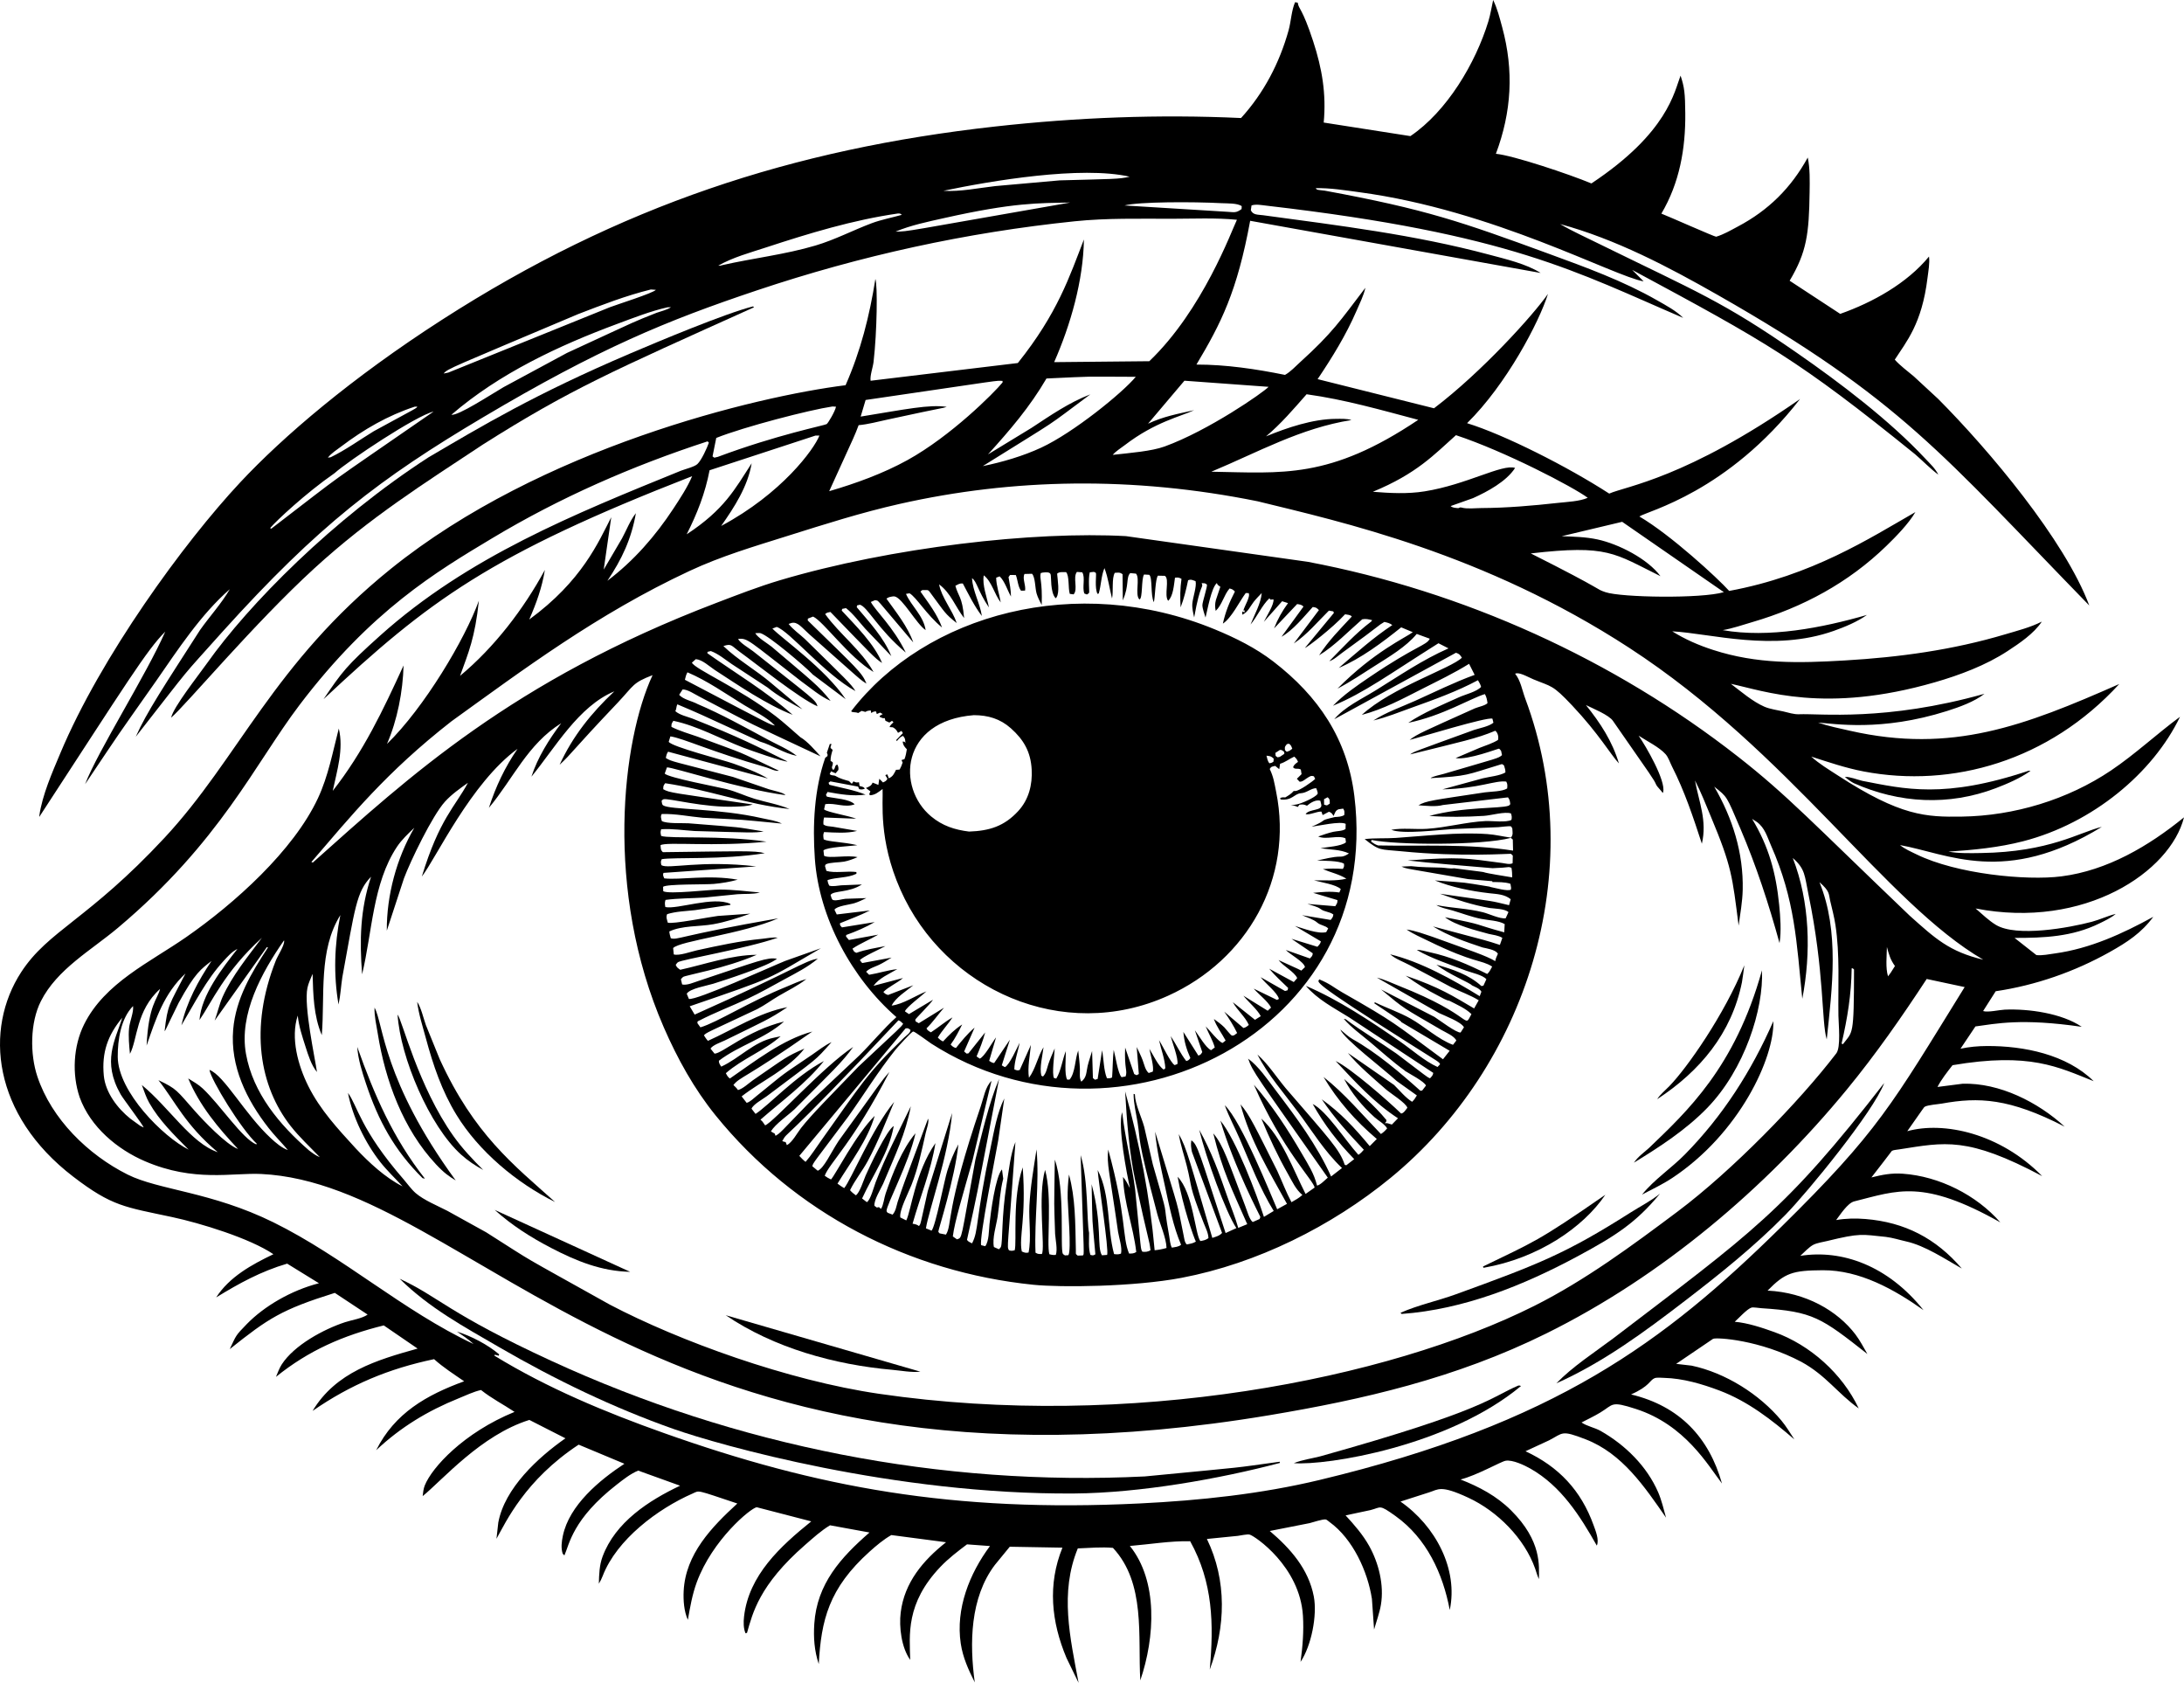 <?xml version='1.0' encoding='utf-8'?>
<svg xmlns="http://www.w3.org/2000/svg" enable-background="new 0 0 5000 3851.563" version="1.1" viewBox="0 0 5e3 3851.6"> <path d="m4263.6 1787.2c-11.342-2.64-28.734-9.74-39.948-9.029 6.475 5.581 12.611 10.133 20.143 14.212 104.61 46.605 217.77 52.449 325.21 11.627 26.364-10.023 56.79-23.152 79.684-39.785l-4.232-0.199c-193.69 64.71-284.38 41.824-380.86 23.174z"/> <path d="m720.21 1300.3c127.31-116.38 249.81-193.19 385.3-282.87 200.05-126.58 294.77-167.2 620.8-314.15l-2.361-1.989c-63.733 15.99-220.84 81.994-280.77 107.57-220.21 93.979-339.8 166.17-462.02 237.78-219.27 141.77-411.78 336.65-507.09 471.26-20.427 28.853-77.19 100.37-82.282 124.7 35.565-30.873 190.35-216.07 328.41-342.3z"/> <path d="m5e3 1870.7c-80.785 65.789-175.58 121.71-280.78 135.1-80.516 10.263-239.99-5.527-331.35-50.219-12.907-6.321-26.871-12.181-38-21.371 108.25 19.119 240.35 94.268 462.02-41.718-51.33 12.233-119.06 57.614-276.72 59.891-24.459 0.351-50.315 1.121-74.436-3.195 57.594-3.846 115.27-9.346 171.26-23.829 158.83-41.084 296.98-156.01 358.9-284.81-53.659 39.586-102.41 85.434-157.85 122.8-99.362 66.944-221.91 103.93-341.63 105.67-81.732 1.185-140.07-0.722-283.99-94.294-21.074-13.709-42.064-26.127-60.853-43.094 39.694 12.858 79.261 26.288 120.31 34.098 202.7 38.573 423.84-24.319 584.92-200.17-217.41 95.837-383.31 159.79-616.19 107.03-24.587-5.564-49.681-10.582-73.506-18.782 36.456 2.352 144.65 21.321 295.34-26.482 27.676-8.78 62.672-21.181 85.778-39.425-226.35 63.715-377.36 44.753-424.45 46.855-11.765 0.52-24.799-3.829-36.182-6.452-13.965-3.22-30.173-5.179-43.248-10.84-26.669-11.504-53.663-34.843-76.76-52.36 75.822 15.984 215.27 69.183 467.1-3.542 56.79-16.4 116.67-38.816 166.27-71.298 27.379-17.923 60.303-40.018 78.542-67.545-26.533 13.438-55.351 20.614-83.705 29.068-120.27 35.867-242.48 52.542-367.49 59.84-105.82 6.188-200.54 8.511-301.28-24.071-33.194-10.734-64.031-24.066-93.615-42.594 87.643 4.656 232.02 47.884 369.93-1.079 25.688-9.114 53.49-20.673 75.834-36.447-102.45 29.453-224.2 53.346-330.21 34.788 23.007-3.982 45.19-11.807 67.776-18.401 115.55-33.739 219.95-89.996 306.78-174.22 21.764-21.108 51.31-51.286 66.523-77.56-105.39 60.314-236.4 145.31-426.27 180.43-26.594-29.457-133.61-128.2-205.64-170.39 18.149-12.433 201.79-55.275 367.85-268.83-261.26 181.91-397.8 199.26-436.87 216.45-95.304-61.661-239.59-134.67-325.43-161.16 90.101-88.443 165.18-231.63 185.21-295.87-33.725 48.299-150.92 178.27-260.89 261.77l-266.47-66.712c33.698-50.219 64.996-100.83 89.087-156.45 7.232-16.7 16.39-35.017 20.262-52.669-57.126 75.021-75.644 103.51-149.23 170.14-10.69 9.681-22.183 22.306-34.815 29.279-66.155-13.413-135.12-23.715-202.77-23.631 56.482-94.495 93.236-167.15 123.03-329.08l665.09 119.4c-33.664-21.109-79.87-31.686-118.01-41.904-170.19-45.59-343.35-66.572-517.44-90.228-11.384-1.548-23.266-0.122-28.116-11.445l1.591-10.967c10.351-3.579 24.828-0.423 35.703 0.706 558.51 64.653 709.43 152.63 952.55 256.65-16.55-16.573-39.63-28.712-59.934-40.314-78.394-44.782-163.22-75.419-247.68-106.37-200.44-73.433-281.56-101.83-512.84-144.47-3.639-0.647-16.106-1.337-18.315-2.843-1.037-0.711-1.667-1.887-2.501-2.826 32.318-0.91 67.387 4.845 99.438 9.135 307.81 41.201 582.18 192.24 651.26 204.12l-26.216-26.258c307.74 165.7 380.05 205.5 647.48 421.78 18.112 15.545 34.235 32.541 53.405 46.94-6.771-14.094-19.635-25.873-30.215-37.179-81.517-87.23-194.82-173.14-292.54-240.93-171.55-119.02-230.41-140.56-455.41-250.94-29.448-14.72-59.266-27.802-87.665-44.57 127.07 34.475 246.66 97.303 360.67 162.23 419.64 238.97 513.9 364.83 850.73 710.79-55.987-149.81-229.94-356.38-345.95-472.82l-55.902-51.712c-14.557-12.334-30.723-23.914-43.418-38.143 26.165-40.805 62.117-81.556 74.945-187.2 1.862-15.177 5.417-33.688 3.428-48.789-50.527 61.469-128.77 104.89-203.29 131.22l-115.78-75.868c39.165-65.692 44.345-107.02 45.703-202.59 0.381-25.619 1.101-54.26-4.231-79.341-38.213 69.618-90.01 120.86-160.06 157.9-15.962 8.437-32.246 18.1-49.571 23.293-2.607 0.778-110.24-47.054-125.48-52.864 41.606-70.342 55.495-148.8 54.721-229.54-0.428-44.97-1.714-58.926-10.791-86.3-14.297 36.196-28.394 130.13-204.13 246.78-50.718-21.175-178.96-64.068-218.66-67.867 36.008-96.122 41.412-190.4 14.452-289.53-6.24-22.945-10.987-42.215-20.71-62.442-3.652 16.167-6.119 32.977-10.956 48.807-29.25 95.705-94.635 205.87-178.51 262.7l-198.48-31.031c6.136-65.734-3.707-123.5-24.138-186.05-25.319-77.481-32.952-72.373-35.31-88.284l-6.055-1.135c-8.425 19.163-9.209 44.092-14.934 64.578-20.884 74.738-56.553 143.07-108.82 200.54-187.87-8.792-376.26-1.367-563 19.412-462.9 51.515-859.79 180.99-1266 442.13-208.04 133.76-364.41 267.68-462.37 372.45-129.35 138.34-319.06 399.22-411.51 619.29-18.777 44.697-41.352 95.474-48.322 143.6l-0.093 2.628c199.15-305.14 245.59-381.22 288.4-424-43.777 99.818-154.03 272.6-183.52 349.23 94.992-141.35 58.099-87.586 162.15-235.61 50.062-72.127 102.84-152.99 169.19-210.76-19.504 33.523-45.949 61.947-68.216 93.545-79.947 124.74-122.35 188.04-147.12 244.24 139.12-177.63 94.406-123.95 198.91-240.8 219.54-243.27 360.32-350.47 596.47-490.56 265.4-157.43 419.41-220.89 626.7-290.35 237.21-79.481 478.8-132.42 727.66-158.16 73.082-7.553 148.56-5.704 221.93-5.742 48.856-0.025 100.88-2.543 149.34 2.315-11.935 24.222-77.719 206.15-200.6 323.71l-217.82 2.124c37.663-85.468 66.735-186.91 68.106-280.72-32.866 84.755-60.137 168.82-151.29 282.76l-337.07 40.555c-1.752-11.576 5.37-30.836 6.792-43.229 8.105-70.533 9.353-175.17 4.177-189.72-13.487 84.914-33.558 164.24-68.241 243.15-203.87 25.545-697.46 143.09-1041.3 420.44-268.85 216.87-348.36 433.43-518.12 615.68-174.36 187.2-265.91 211.85-327.98 307.33-85.038 130.83-65.81 326.34 119.35 468.16 89.067 68.206 118.25 69.25 226.26 92.352 64.124 13.718 177.9 48.419 231.86 84.994-49.359 23.737-100.38 51.484-131.04 98.894 53.049-32.503 102.46-59.62 162.5-77.315l72.791 44.875c-64.732 16.711-125.57 53.005-164.79 93.05-27.511 28.076-24.454 26.427-39.36 57.674 88.381-70.348 117.7-90.169 240.51-128.65l75.093 49.669c-12.623 9.025-36.503 12.418-51.581 17.377-49.258 16.201-116.67 52.634-145.15 96.862-5.425 8.42-9.204 19.061-13.119 28.319 75.275-60.814 153.74-94.708 246.78-117.79l77.509 53.05c-94.534 26.351-187.08 54.01-240.48 142.66 87.246-60.386 174.35-96.651 278.17-118.46 21.645 19.455 44.984 34.166 68.842 50.638-86.201 31.513-158.89 72.724-201.4 157.74 55.906-52.614 117.86-90.067 188.65-118.67 16.386-6.618 34.176-15.3 51.348-19.104 24.532 19.552 50.946 32.816 76.764 50.079-116.56 47.667-189.07 127.24-205.49 168.26-3.094 7.722-3.936 16.34-4.854 24.544 45.356-36.829 133.54-139.91 244.27-174.4l82.558 42.053c-62.838 44.007-139.22 114.21-153.7 192.93l-4.16 37.052c21.614-38.498 65.268-134.48 188.15-215.45l104.72 43.741c-56.816 37.399-126.21 94.607-140.88 164.93-2.822 13.518-4.63 27.557-0.398 40.898l3.927 3.969c11.368-25.364 18.651-83.326 119.83-162.1 15.163-11.805 31.247-24.629 49.068-32.055l95.96 34.568c-71.906 34.018-148.38 83.666-177.51 162.33-7.393 19.958-7.922 40.944-8.485 61.956 3.716-5.94 6.424-11.589 8.959-18.126 32.182-83.073 125.83-153.28 205.52-188.17 16.776-7.356 5.753-9.466 102.56 22.78-58.53 53.65-118.66 115.66-122.87 200.32-1.045 21.084 0.745 46.436 9.564 65.954 5.205-29.08 10.114-58.008 20.351-85.845 35.773-97.309 123.38-169.86 137.29-171.93l124.9 32.389c-70.171 56.583-143.18 123.02-153.89 218.09-1.379 12.253-1.536 26.643 3.411 38.092l3.398-1.037c12.779-44.185 27.056-109.09 133.36-201.59 18.091-15.743 36.059-32.198 56.672-44.608l90.391 16.505c-65.614 57.094-120.39 117.4-126.39 208.97-2.078 31.746 0.11 61.761 10.228 92.132 5.537-99.953 22.667-173.19 116.56-257.5 15.298-13.734 31.679-27.574 49.575-37.741l125.26 16.446c-52.512 41.549-95.257 91.891-103.8 160.7-4.117 33.155 1.642 80.556 21.768 108.51-1.328-56.605-10.874-129.05 69.168-212.92 18.48-19.366 39.571-35.385 60.857-51.467l52.584 3.876c-46.719 62.599-78.914 143.57-66.917 223.1 4.888 32.38 17.617 59.976 32.094 88.933-12.196-88.971-10.969-193.63 45.999-268.79l34.129-41.672 120.58 2.141c-34.269 84.347-25.564 169.68 9.352 252.52l27.591 56.794c-19.31-103.53-43.613-206.04-1.765-307.63 26.326-0.935 54.298-3.638 80.467-1.193 75.22 80.696 56.812 202.28 62.592 303.3 33.75-98.918 40.865-227.48-23.909-307.69 45-3.711 93.137-11.818 138.08-10.823 52.296 94.188 54.26 189.33 44.878 293.65 36.258-97.74 39.748-203.29-6.559-298.86l70.734-7.074c6.661-0.808 21.544-4.417 27.346-2.835 11.649 3.181 114.79 72.676 121.8 185.61 2.188 35.292-0.673 70.74-5.497 105.67 24.68-36.594 38.615-106.7 30.35-149.81-12.04-62.781-53.494-109.64-100.79-149.8l91.207-18.003c7.664-1.79 30.257-9.698 37.265-8.348 1.832 0.351 7.071 4.883 8.696 6.063 52.897 38.359 86.958 112.55 96.687 175.68l4.93 70.071c5.307-18.562 12.475-37.661 15.658-56.633 7.537-44.934-4.964-95.208-26.791-134.42-14.401-25.869-34.112-48.442-54.095-70.122l56.968-12.118c25.138-6.293 18.816-14.022 57.666 13.852 70.743 50.752 108.12 131.13 123.85 214.81 19.81-93.188-32.436-192.39-112.83-248.17l65.389-21.003c21.606-6.582 25.431-17.842 90.323 12.355 66.287 30.84 128.19 92.83 152.7 162.32 2.814 7.993 4.795 16.133 8.59 23.745-0.067-29.275 7.457-86.451-63.929-157.41-32.792-32.592-72.913-53.95-115.59-70.545 37.869-9.592 92.179-40.879 103.1-42.861 15.919-2.894 43.655 10.425 57.082 18.062 70.15 39.916 113.23 107.74 151.81 176.11 5.967-12.829-2.844-34.136-7.35-46.639-28.768-79.849-79.871-133.86-155.86-169.32l53.993-24.976c32.817-16.961 27.102-24.192 83.764-2.28 83.933 32.482 134.91 108.62 183.92 179.23-5.324-19.175-10.009-39.612-17.901-57.873-25.907-59.938-75.562-108.59-131.67-140.51-13.546-7.709-31.747-10.916-43.833-19.429 14.253-7.311 28.92-14.352 42.661-22.577 31.117-18.634 22.954-27.36 81.694-8.382 112.74 36.421 164.92 128.71 197.17 170.68-29.669-105.32-97.003-177.28-208.17-203.87 43.036-19.084 42.629-32.671 53.815-37.196 5.264-2.133 16.31-0.88 22.01-0.736 42.952 1.083 87.001 14.03 126.97 29.152 64.678 24.468 119.41 66.957 171.12 111.73-9.437-14.39-18.662-29.906-29.665-43.128-50.4-60.53-128.18-109.32-205.56-125.74l-35.416-4.083 84.559-57.335c8.797-3.616 106.87 2.307 202.24 52.842 56.471 30.915 83.303 72.571 131.14 106.46-37.409-79.27-111.04-145.2-193.14-174.68-28.142-10.087-61.065-21.105-90.708-23.631 8.616-7.595 28.095-29.224 38.226-32.397 4.134-1.29 17.486 1.007 22.522 1.328 119.08 7.649 137.34 21.919 242.99 104.89-8.591-14.822-16.927-31.006-27.252-44.626-41.394-54.504-113.83-96.233-201.31-100.5 39.769-40.481 56.97-46.246 126.36-46.623 84.508-0.448 163.47 43.75 230.63 91.315-81.575-102.16-186.81-139.28-282.09-124.22 8.675-7.722 20.185-20.576 30.341-25.59 8.463-4.168 21.286-5.991 30.595-8.263 77.128-18.882 79.559-15.135 134.66-9.584 15.912 1.883 31.273 6.943 46.887 10.43 43.291 9.664 89.079 40.322 127.33 62.049-59.118-69.026-130.38-106.04-220.86-113.41-22.047-1.798-45.026-1.397-66.862 2.433 9.396-12.27 26.28-38.96 41.345-42.738 99.186-24.846 157.33-51.86 334.56 48.091-54.59-62.625-139.99-105.57-223.35-111.43-26.153-1.836-46.888 2.323-71.814 8.513 51.436-65.957 45.286-59.753 47.523-61.101 3.174-1.904 12.188-2.365 16.377-3.161 104.66-16.28 155.39-29.924 327.07 61.249-96.49-98.15-225.45-125.94-308.88-102.83 40.04-56.92 38.072-54.686 39.863-55.834 6.602-4.227 30.723-5.818 39.398-7.383 84.456-15.209 154.25-12.436 281.07 52.804-60.726-55.871-149.25-100.72-233.64-98.203l-57.51 7.383c8.675-17.102 22.64-34.648 34.447-49.817 177.08-30.026 241.9 4.317 323.14 36.603-62.038-61.27-159.96-80.953-244.6-80.467-20.651 0.119-40.117 1.841-60.303 6.173l34.193-51.01c46.182-6.11 104.73-19.357 243.41 0.889-45.365-30.993-122.04-41.74-176.42-39.315-12.695 0.567-38.213 6.749-49.427 3.258l28.861-45.408c91.11-13.438 180.65-44.676 260.93-89.686 40.423-22.666 72.738-43.816 99.828-80.628-70.544 38.74-144.56 72.656-225.09 83.805-13.456 1.862-29.115 5.2-42.486 3.8l-50.02-39.336c67.413 0.097 131.82-2.534 193.9-32.96 12.06-5.91 27.675-13.146 37.704-21.976-18.62 4.519-35.927 13.011-54.462 17.965-52.178 13.912-172.7 35.706-219.84 7.168-16.631-10.057-31.78-24.925-46.506-37.589 250.01 48.542 446.06-84.43 477.13-208.6zm-4219-848.71c51.581-39.015 106.74-70.93 168.35-91.184l5.882-0.207c-1.386 3.854 2.498 0.773-99.523 56.367-32.411 19.802-64.331 42.95-98.52 59.485l-6.462 1.104c6.064-9.017 21.311-18.79 30.27-25.564zm-160.02 188.09-2.501-1.545c13.673-16.192 81.555-79.935 147.37-125.5 31.692-28.416 186.9-131.83 226.78-141.05-269.41 186.28-186.35 125.96-371.65 268.1zm394.65-355.2c9.567-11.348 16.995-12.933 307.87-135.93 54.607-21.033 109.54-42.332 166.44-56.362l11.612 0.74c-5.412 7.256-90.39 34.056-104.99 39.709l-370.17 149.72-10.761 2.124zm487.74-139.02c-63.09 25.394-21.104 6.959-205.35 91.92l-145.07 78.254c-31.247 18.249-103.5 65.704-119.59 63.28 110.12-94.751 245.32-158.2 380.66-208.36 37.168-13.776 75.474-28.864 114.17-37.632l7.935-0.127c-9.128 6.152-22.412 8.936-32.754 12.664zm363.61-153.91c-69.591 20.669-143.08 28.873-213.91 45.002-3.03 1.24-5.527 1.054-8.76 1.147 32.547-18.892 73.506-29.99 109.29-41.718 98.66-32.351 199.25-62.98 302.29-77.767 4.922 0.105 5.002-0.072 8.713 3.101-22.365 6.401-47.117 10.992-68.766 19.107-43.583 16.332-83.802 37.749-128.86 51.128zm183.17-31.754c34.828-14.69 74.238-22.746 111.06-31.006 159.71-35.828 215.83-34.181 289.05-35.634-385.01 67.168-367.67 66.012-400.11 66.64zm375.91-117.37-147.52 13.095c-38.78 4.375-79.896 13.193-118.79 10.781 110.76-23.165 315.6-57.614 426.42-32.287-24.163 5.893-39.578 5.022-160.1 8.411zm384.25 71.954-235.87-14.522c32.516-8.594 156.17-8.729 222.7-5.204 12.112 0.643 35.995-0.423 45.619 6.825l-0.318 6.613c-12.831 9.406-16.652 7.172-32.128 6.287zm903.47 709.52 232.76 160.99c-51.31 15.234-234.82 12.335-270.97 0.064-25.218-8.555 4.788-0.251-171.02-88.692 177.02-20.479 190.69-0.259 296.88 52.038-29.087-39.429-95.63-73.666-144.32-84.101-27.066-5.796-54.26-6.33-81.808-7.345l138.49-32.952zm-380.51-198.3c113.47 37.576 268.73 118.81 301.67 143.32-18.602 8.352-47.734 9.398-68.199 11.669-58.17 6.448-116.94 11.504-175.49 11.826-13.326 0.072-32.064 2.433-44.802-1.028-3.817-1.037-4.176-0.173-7.879 1.244-6.103-0.685-12.717-0.44-17.469-4.756l51.259-18.177c32.737-14.694 76.316-38.08 96.298-69.11-30.025-9.579-110.06 38.053-207.2 53.616-39.182 6.275-79.151 4.092-118.49 0.956 100.57-41.488 140.4-85.085 190.29-129.56zm-341.98-93.647c88.321 12.27 169.85 35.863 255.62 58.55-203.68 136.77-311.86 121.32-473.7 118.72 107.23-44.697 204.18-99.786 320.76-118.21-11.062-3.605-24.074-2.776-35.657-2.729-52.394 0.203-111.76 20.136-159.9 40.056 34.544-28.894 63.21-62.722 92.883-96.389zm-279.68-31.001 192.66 14.005c-11.384 12.46-137.51 100.2-238.31 136.65-29.773 10.759-77.648 14.512-118.46 19.057 7.046-8.441 18.777-15.541 27.621-22.315 69.706-53.402 128.24-65.441 158.69-79.951-37.502 8.496-70.421 14.305-105.48 30.929l83.277-98.377zm-315.85-5.065c117.86-5.349 71.366-4.324 204.45-3.867-30.449 36.732-142.82 127.94-216.59 162.16-41.442 19.222-88.926 33.146-133.64 42.222 188.84-117.87 134.32-81.111 246.18-164.2-48.737 18.706-91.11 48.128-134.48 76.612l-99.862 60.851c50.438-55.74 95.862-108.51 133.94-173.78zm-430.02 106.84c21.946-2.018 44.07-8.014 65.605-12.71 142.6-30.979 122.72-24.918 136.08-29.237-40.419-5.937-93.965 5.564-197.03 22.285l11.333-38.016c325.11-47.61 296.53-44.399 313.45-43.652l0.136 3.461c-20.086 24.533-118.55 123-217.74 177.76-55.576 30.684-118.41 53.451-179.23 71.201 67.796-148.78 55.352-120.4 67.387-151.09zm-325.97 29.186c63.96-25.525 213.45-64.211 265.88-71.971l8.315 0.461c-2.282 11.068-17.864 37.251-21.392 39.823-4.074 2.969-113.66 24.282-249.34 75.068l-7.939 1.815-4.012-2.966 8.489-42.231zm227.15-5.382 9.056-0.038c-12.386 31.61-86.45 132.92-224.94 206.88 30.359-43.326 60.916-90.296 69.828-143.47-38.633 59.68-62.397 105.85-148.81 162.63 24.053-47.371 42.424-94.294 52.457-146.63l242.41-79.371zm2210 1812.1c-267.04 262.98-516.86 449.04-1055.8 578.22-134.44 32.228-274 47.007-411.85 53.781-427.99 21.023-738.51-36.626-1089.4-161.17-133.66-47.439-266.85-102.82-388.07-177.14l0.965-2.162 9.174 2.382 0.732-3.207c-26.08-22.268-64.175-42.04-96.594-52.047 13.305 8.919 26.279 17.559 38.082 28.437-162-76.075-297.62-199.31-458-278.4-142.2-70.122-262.7-73.776-333.97-109.43-90.673-45.353-174.17-127.2-206.6-224.31-17.266-51.687-16.777-123.49 8.011-172.51 37.15-73.477 114.97-116.26 176.33-167.87 234.37-197.12 313.52-375.24 415.71-509.96 164.63-217 314-305.49 441.14-381.76 155.64-93.376 320.67-165.55 493.12-221.76l3.021 2.974c-4.325 12.46-16.978 40.331-26.402 49.076-6.775 6.283-28.074 11.5-37.599 15.152-244.23 99.273-488.04 197.51-688.61 377.36-77.258 69.266-86.941 82.551-129.59 145.56 241.25-225.96 381.24-330.17 843.92-510.46-11.384 26.36-27.189 50.265-42.91 74.188-41.476 63.102-90.814 119.64-151.21 165.28 33.279-49.373 55.043-96.012 65.283-154.68-13.034 16.239-21.806 39.324-31.827 57.738l-41.848 71.336 17.253-119.86c-29.248 56.816-66.774 145.7-187.74 234.1 16.491-37.813 29.131-72.834 35.813-113.5-48.72 89.733-115.53 177-194.18 242.46 19.309-53.629 34.14-86.843 43.084-172.09-31.35 87.6-125.26 245.25-210.42 327.93 23.715-54.365 36.474-120.38 37.972-179.64-46.871 102.43-91.982 197.58-162.15 287.06 9.826-46.386 25.365-94.95 13.893-142.69-13.994 53.993-23.88 108.38-47.671 159.39-55.95 119.99-190.98 241.15-301.92 318.17-83.053 57.657-186.27 104.55-233.51 199.59-24.838 49.978-28.099 114.16-10.163 166.84 24.598 68.152 86.464 119.29 149.58 146.39 112.74 48.417 200.11 25.958 266.03 29.131 483.1 23.178 897.54 787.91 2308.2 552.1 212.79-35.571 426.15-84.255 633.91-187.1 263.78-130.55 501.79-331.75 688.15-558.43 66.312-80.691 125.47-165.6 182.69-252.89l86.92 18.532c-167.41 270.47-196.7 329.21-420.89 549.88zm-3301.9-510.1c4.634-20.809 5.455-40.978 8.628-61.854 28.992-158.14 32.105-195.87 65.859-230.5-25.056 75.677-26.444 144.87-20.524 223.36 23.169-95.5 24.125-207.84 79.731-291.67 10.939-16.493 25.657-30.074 39.838-43.737-40.684 69.948-63.553 154.9-62.981 235.52l39.262-119.7c14.427-38.694 64.737-143.34 93.856-175.55 15.163-16.772 34.277-30.075 52.584-43.178-29.388 54.907-65.1 82.243-105.57 214.6 33.006-42.456 111.85-213.8 219.16-292.36-29.187 42.484-49.749 86.247-65.668 135.17 55.859-67.054 88.778-145.82 165.66-193.82-28.018 37.086-53.828 78.093-68.216 122.42 54.64-66.703 107.73-161.09 189.79-195.33-52.114 49.03-95.304 102.6-125.24 168.06 30.992-28.961 22.358-25.597 133.48-142.6 37.013-39.332 33.05-44.752 79.354-62.54-69.483 149-111.05 492.13 25.59 805.92 31.235 71.73 69.346 140.8 118.73 201.77 180.48 222.83 443.15 358.8 727.83 387.62 62.072 6.282 229.44 4.917 339.07-15.938 172.24-32.766 343.09-117.85 478.28-228.68 310.14-254.24 456.24-701.47 308.3-1097.3-6.983-18.68-10.419-41.211-23.22-56.815 1.663-0.402 3.153-0.893 4.862-0.897 10.148-0.043 27.244 9.79 36.753 13.738 42.515 17.663 43.344 11.583 88.93 59.874 61.141 64.788 88.194 112.42 107.2 132.75-15.268-51.065-42.352-92.217-75.482-133.55 15.002 7.396 53.109 22.746 62.05 36.502 91.545 131.66 92.7 132.4 98.608 145.45 2.552 5.64 11.016 12.757 15.218 19.319l0.91-2.255c6.461-25.822-39.682-105.19-56.232-129.03 18.218 12.012 47.586 26.423 61.746 42.417 6.462 7.303 10.22 19.264 14.646 27.988 29.169 57.484 48.488 115.84 68.44 176.89 12.319-52.812-6.432-94.362-15.789-144.74 13.732 26.622 24.663 54.577 36.206 82.201 48.263 115.5 49.107 136.3 63.735 249.97 3.72-26.914 8.764-54.835 9.36-81.998 1.862-84.321-23.165-163.72-65.207-235.96 30.519 24.194 27.59 20.436 59.621 95.402 36.825 86.208 64.966 172.34 89.891 262.69 4.401-27.456 1.905-60.069-0.846-87.744-7.279-72.707-23.783-133.79-61.991-196.56l11.125 7.104c18.323 13.59 23.402 33.806 32.246 53.858 55.206 124.83 58.584 222.01 71.56 350.76 20.438-105.54 17.435-221.57-21.794-322.27 28.772 25.132 27.093 40.481 35.801 82.671 37.02 178.11 29.573 292 41.979 332.55 12.441-118.05 29.495-246.9-16.673-359.79 24.352 21.091 20.909 27.107 24.418 42.04 4.401 18.6 9.226 36.874 12.144 55.808 10.411 67.769 5.798 139.33 6.856 207.9 0.296 18.981 5.924 71.975-4.867 86.035-84.807 110.79-238.17 268.24-363.27 362.01-103.63 77.678-211.77 157.52-327.7 215.72-335.66 168.49-927.88 285.01-1500.4 201.46-209.69-30.599-457.59-120.78-616.27-203.99-223.52-124.88-160.71-87.861-283.12-165.55l-89.168-49.334c-22.162-11.394-53.824-24.396-72.448-40.508-9.902-8.563-18.827-21.422-27.481-31.369-99.42-114.3-105.75-168.86-127.47-197.91 10.427 54.577 39.597 114.52 73.95 158.19 15.349 19.506 34.206 37.356 51.065 55.72-39.512-19.844-77.141-54.792-107.24-86.915-40.87-44.629-81.373-88.028-108.68-142.77-23.283-46.694-40.993-109.94-24.121-161.31 2.569 24.773 10.321 47.735 17.858 71.361 6.043 18.956 13.288 42.463 26.182 57.886-4.813-33.503-30.373-150.59-21.866-192.4 2.188-10.747 7.693-22.065 11.828-32.279 1.375 47.545 2.264 95.83 21.062 140.24 7.482-90.879-8.04-193.4 42.516-274.75-13.686 67.972-15.916 136.2-4.215 204.55zm738.64-385.63c-1.443-6.745-2.146-8.555 0-15.317 25.276-1.807 51.124 2.437 76.375 3.998 123.04 3.461 139.15 4.666 158.15 0.99-74.04-11.951-36.12-7.653-172.17-18.676-13.194-0.787-50.595 1.35-60.95-5.272-1.303-6.499-3.462-10.045-0.076-15.913 30.122-1.193 63.726 5.864 93.933 8.543 109.84 5.672 68.29 2.487 181.16 13.366-13.719-6.986-29.813-8.771-44.726-12.181-102.46-23.411-211.53-19.085-227.2-29.609-2.971-1.993-2.878-7.151-3.504-10.497 1.434-1.125 2.56-2.835 4.295-3.381 10.623-3.333 93.098 19.838 164.36 16.848 13.529-0.571 27.049-0.588 40.003-4.959-186.22-27.263-190.1-26.536-204.91-34.957 0.182-7.341 0.135-7.848 4.515-13.687 95.808 14.136 187.89 48.932 284.69 59.036-25.67-10.938-53.172-15.253-79.714-23.263-22.225-6.706-42.296-16.764-65.063-22.378-19.001-4.688-132.77-26.042-141.01-35.419l5.061-14.195c12.844-1.062 166.79 49.542 271.1 63.47-2.332-5.471-30.592-11.132-37.515-13.357l-82.316-28.247c-139.75-36.618-139.76-34.61-153.77-43.377 1.041-5.577 1.79-9.655 5.146-14.42l228.6 61.444c-24.269-14.394-52.648-24.828-79.286-34.31-23.99-8.534-140.16-38.122-147.91-49.745l3.885-12.461c30.708 4.774 89.496 33.668 219.81 71.036 7.605 2.179 21.163 9.702 28.632 7.553-107.59-51.009-65.261-33.011-186.33-77.987-19.856-6.905-40.892-12.858-59.698-22.306-0.288-7.235 0.411-7.764 4.397-13.925 54.167 11.276 108.61 41.536 160.3 61.444 13.25 5.204 94.161 33.624 101.02 31.61-72.329-35.804-108.14-54.651-218.31-98.402-12.408-4.532-28.586-8.009-38.475-16.658 2.734-5.34 1.892-10.218 4.524-15.723 60.8 25.965 22.204 8.761 189.54 85.371 28.653 8.39 54.336 26.812 84.018 32.651-19.293-15.143-45.005-25.793-66.672-37.458-52.402-28.213-105.39-57.78-160.26-81.068-13.127-7.184-32.699-10.298-42.479-21.236l7.956-12.346c11.824-0.055 27.769 11.077 38.568 16.539 149.35 78.13 86.899 47.14 277.13 136.57-12.45-13.814-29.859-34.36-46.148-43.77-18.535-15.93-37.519-33.595-56.803-48.387-84.006-64.426-183.83-106.75-191.5-122.23l8.976-8.001c14.76 1.193 30.266 15.862 42.868 24.409 53.015 34.471 120.03 80.276 178.81 102.96-60.489-53.498-129.59-94.485-195.23-140.89l0.309-3.216 7.63-1.781c17.524 6.359 32.839 19.653 48.251 29.981l81.749 53.519c22.834 19.086 53.371 35.482 79.684 49.732l-71.364-59.861c-34.679-29.681-77.001-53.371-109.61-84.825 19.486-6.389 16.991-1.312 39.884 15.084 32.435 23.227 135.35 105.82 175.69 122.82-4.671-15.158-8.677-15.958-147.62-126.08-9.162-7.062-29.368-18.685-34.383-28.073 22.236-2.638 23.375 3.038 144.29 96.63 20.638 14.745 44.48 35.325 67.662 45.091-27.615-34.999-43.922-46.458-135.38-124.25-9.649-7.696-31.518-20.436-37.185-30.701 3.199 0 9.251-0.85 12.116 0 19.53 5.805 101.51 76.033 118.02 92.97l0.55 0.91 76.315 57.179c-47.182-70.033-144.92-137.97-167.79-161.64l9.864-3.732c29.131 9.474 109.79 108.03 180.26 146.8-9.096-15.724-25.312-30.409-116.29-119.71-11.701-10.777-26.994-21.473-36.681-33.942l6.525-2.221c14.262-3.633 23.846 10.806 40.519 25.547 121.33 107.48 116.57 104.34 131.21 113.19-10.47-25.718-21.964-34.644-134.46-144.45l0.343-4.256 11.9-4.638c24.17 11.27 80.596 91.801 138.44 126.86-28.662-50.993-77.099-85.798-110.78-132.52 3.859-3.939 6.796-3.728 12.014-4.908 92.65 95.613 100.99 105.49 118.21 116.74-17.722-43.492-60.409-85.494-92.248-119.77l0.935-3.969 8.802-1.807c16.927 13.425 29.373 30.785 43.68 46.77l60.078 63.06c-17.465-42.751-49.787-76.849-79.138-111.89l0.643-4.07 6.475-1.654c17.631 4.668 40.815 55.662 105.08 109.5-28.226-58.335-69.359-95.464-80.01-115.78l9.318-4.007c10.929 2.403-5.042-12.109 87.788 96.554-12.344-36.066-39.601-69.555-61.34-100.13 2.112-1.354 4.274-2.89 6.733-3.575 2.62-0.728 9.149-2.027 11.777-1.57 18.23 3.161 50.819 64.16 71.25 77.099-5.404-33.544-32.25-54.112-45.064-82.887l8.201-1.312c15.414 8.634 38.75 49.003 74.403 78.292-11.151-30.578-30.951-55.918-49.436-82.269l4.122-3.414c16.212 0.543 11.488-3.4 23.33 12.706 27.904 37.289 28.254 41.438 55.584 62.785-10.148-30.168-34.535-57.852-40.388-88.557 26.817 19.636 37.358 51.598 57.286 77.103-4.297-49.883-13.691-49.719-19.97-73.85 6.521-3.275 9.636-5.89 17.007-5.289 13.554 25.382 26.06 51.484 43.613 74.395-4.367-29.516-20.918-56.663-22.564-86.488 11.48 7.679 12.75 28.244 38.67 66.944-4.012-22.531-15.899-51.374-11.705-73.498 18.497 14.555 24.197 43.081 38.776 61.99-2.916-18.228-10.304-38.499-10.431-56.57l8.002-3.042c11.46 10.785 17.892 32.067 25.911 46.153-0.169-15.08-2.992-29.626-5.59-44.435l3.478-4.95 13.228 0.195c4.333 10.823 4.918 26.99 11.9 35.85l9.259-0.296c2.179-12.465-6.784-27.485-1.312-38.016l17.181-0.444c7.596 7.688 7.05 33.083 10.364 44.684 2.666 9.33 7.397 18.202 11.836 26.8 1.734-56.95-5.374-58.795-2.247-73.08 3.292-1.024 6.106-1.595 9.576-1.599 4.401-0.008 10.533-0.85 12.92 4.007 2.184 4.429-1.224 42.277 11.769 55.3l1.773-1.921c7.791-11.432 2.603-40.58 1.51-54.463 5.239-4.76 13.5-3.262 20.52-3.431 7.85 8.369 4.359 37.111 8.502 49.719l8.692 1.138c10.766-11.365-2.34-38.939 7.617-51.395l12.217 0.944c7.524 12.359-0.681 33.874 4.739 48.433l5.84 2.297c1.688-1.354 4.155-2.099 5.065-4.062 1.084-2.341-2.334-30.781 1.549-46.682l9.255-1.007c1.591 0.91 3.969 1.079 4.778 2.72 1.519 3.071-3.253 33.704 3.563 47.612l2.971-0.922c5.586-19.408 5.366-39.662 13.008-58.072 8.726 22.683 11.371 46.127 17.367 69.559 3.449-15.558-1.105-46.449 6.36-58.74 8.1-0.317 11.117-1.739 17.765 3.211l0.546 59.802c15.169-34.811 6.805-51.617 16.952-62.421l13.228 1.274c9.91 10.618-3.177 48.955 7.93 59.066 7.858-1.951 3.762-47.16 10.579-57.09l11.904 0.711c7.867 6.947 2.404 47.248 10.52 62.692 2.937-12.135 3.263-53.371 9.314-60.712l15.869 0.36c11.532 7.497-2.459 44.786 7.554 57.153 11.811-11.005 13.22-37.157 15.59-52.901 7.397-0.609 8.421-0.804 14.904 2.644-3.203 22.348-3.309 42.738-2.027 65.277 7.901-20.186 12.708-40.838 17.139-62.015 7.063-2.793 10.076-0.313 17.134 2.027 2.967 12.058-6.39 37.699-7.444 51.53-0.808 10.574 1.972 21.227 4.211 31.492 14.474-81.726 21.936-66.636 17.126-78.436l7.063 0.305c1.633 1.015 3.881 1.418 4.9 3.046 2.027 3.228-10.55 40.301-10.27 47.283 0.351 8.699 4.786 19.59 7.19 28.052 4.486-17.458 13.144-67.884 25.954-78.948 2.048 4.654 0.719 3.055 4.862 6.397 0.999 0.808 2.51 1.176 3.068 2.331 0.139 0.288-9.204 26.525-10.203 30.358-2.239 8.61-2.107 15.994-0.377 24.638 14.718-13.874 18.51-35.968 31.738-51.323 5.886 1.477 8.129 2.585 12.23 7.083-12.53 24.109-21.696 46.72-27.536 73.359 19.826-12.922 37.688-50.21 52.334-69.952l6.614 0.118c4.718 8.081-9.42 29.288-12.09 39.954l2.835-0.626v4.731l-5.29-2.01-0.046 7.341c13.381-5.864 17.528-18.215 26.03-29.11 5.607-7.189 12.23-13.835 18.531-20.428-1.743 23.474-16.808 49.902-25.619 72.043 15.823-18.634 25.687-43.449 43.257-60.039l2.213 3.135 7.042-0.656c2.15 10.903-16.546 40.212-22.069 51.462l41.907-47.176 13.5 4.303c-13.495 18.49-23.66 36.553-31.967 57.911l52.851-55.783c6.695 1.227 9.538 0.956 14.582 5.704l-50.396 69.195c27.007-15.486 50.764-45.315 71.517-68.133 7.968 1.083 8.303 1.426 14.164 6.977l-57.471 76.502c31.235-21.143 53.693-48.983 80.336-75.203l9.953 1.722 1.485 3.541-66.519 80.361c6.29-2.139 62.682-45.328 92.108-77.243 5.446 1.058 11.718 0.888 15.463 5.064-27.502 29.723-52.601 54.348-75 88.857 34.785-21.016 67.899-55.63 98.761-82.439 8.286-1.684 14.515 0.013 22.636 1.955-1.629 2.97-0.804 2.255-3.195 4.062-34.633 26.195-64.255 58.96-94.792 89.771 10.025-2.678 21.112-13.158 29.762-19.357 93.418-67.445 79.669-60.859 96.29-70.426 7.071 1.62 12.369 2.763 18.188 7.218-44.099 29.093-82.528 63.839-122.56 98.089 50.747-21.494 99.967-58.457 142.89-92.902l26.571 11.098c-16.687 12.571-88.762 44.646-172.41 129.18 29.288-15.329 57.158-34.048 85.012-51.814 32.89-20.986 71.681-43.49 96.404-73.384l29.851 10.908c-7.52 15.784-30.93 15.467-137.67 87.757-29.847 20.216-58.597 39.823-83.975 65.73 72.826-30.28 126.27-70.558 241.52-143.08l23.008 11.724c-60.23 26.613-110.24 61.133-166.66 96.054-31.116 19.26-71.555 38.046-94.935 66.136l278.75-152.19c8.408 3.106 8.633 4.265 13.482 11.339-23.432 23.894-159.71 67.507-229.16 130.9 49.338-12.85 94.182-37.17 139.44-60.132 35.936-18.232 71.932-35.427 106.2-56.73l12.763 25.289c-47.091 17.064-91.296 39.214-136.93 59.65-31.713 14.2-65.656 25.826-94.936 44.744 30.075-7.168 59.219-19.12 88.33-29.525 50.9-18.194 103.41-37.077 151.07-62.654 3.055 5.094 5.708 9.495 7.198 15.329-10.257 11.196-36.478 17.284-50.688 23.728-37.912 17.195-81.753 35.186-116.09 58.503 78.914-16.261 142.14-55.769 175.45-65.793 3.927 6.803 4.85 12.892 6.034 20.592-4.591 5.611-21.798 8.932-29.055 12.088-115.69 52.148-131.38 58.242-149.21 72.17 25.983-6.482 177.5-53.269 189.53-48.548l2.277 9.258c-10.787 8.737-31.37 12.223-44.7 16.603-139.3 50.756-136.9 49.224-145.94 55.884 117.16-29.261 151.28-35.785 194.86-54.128 5.899 4.364 8.101 13.999 6.237 21.096-12.788 7.929-28.129 12.516-42.114 18.046l-54.898 23.428c28.575 4.936 97.932-22.185 99.315-21.57 2.158 0.943 3.241 3.419 4.858 5.132l2.022 9.681c-9.33 7.915-8.966 6.137-133.23 42.836-5.345 1.472-28.162 6.524-30.283 9.816 85.898-4.845 80.714-6.995 158.43-30.701 6.001-1.828 4.875-2.2 9.712 1.743 1.638 5.378 3.432 10.282 3.119 15.985-13.186 7.671-36.325 9.609-51.559 13.336l-92.684 25.348c84.992-2.118 120.49-21.137 146.2-17.826 3.322 5.505 2.62 9.634 2.12 15.731-11.079 7.146-37.05 7.083-50.718 8.872-119.83 18.135-135.13 19.313-152.36 29.681 16.987 1.041 39.724 3.914 56.262-0.711l148.67-17.466c4.401 5.864 4.287 8.539 5.264 15.659-1.312 1.159-2.285 2.898-3.94 3.478-20.064 6.999-101.49 1.912-181.43 23.347 41.09 3.038 84.28 2.395 125.41-0.144 16.034-0.99 47.769-10.421 61.585-5.522 1.773 5.839 2.361 8.564 1.045 14.741-11.879 6.567-45.051 1.984-59.592 2.695-44.505 2.171-88.715 14.851-133.74 17.745-26.123 1.68-56.494-2.513-81.728 2.234 25.859 10.85 110.73 0.037 138.86-1.57l105.98-4.413c4.981-0.305 26.617-3.22 28.911-1.857 1.672 0.99 2.192 3.207 3.288 4.811 0.339 8.268 2.493 14.572-3.288 20.944-18.213-2.424-35.483-6.859-53.96-8.115-69.371-4.718-140.27 4.159-209.54 8.809-23.778 1.595-47.599-0.106-71.297 2.691 35.041 27.712 34.958 22.955 83.844 27.836 137.38 13.696 249.15 5.154 250.62 5.801 1.938 0.846 3.174 2.797 4.761 4.193l-0.458 17.424c-6.771 3.431-16.347 0.482-23.622-0.499-84.604-11.072-93.85-14.656-216.61-5.915 46.587 5.611 132.42 12.554 194.36 17.749 41.674-1.388 34.303-4.353 43.227-0.918 1.49 7.362 1.603 14.475 1.748 21.964-121.9-19.728-5.577-4.686-133.25-20.867-7.96 1.464-19.995-1.193-28.51-1.498-23.211-0.834-46.354-0.415-69.447-3.304l-22.157 0.956c13.001 5.805 6.42 3.071 152.45 28.695l55.424 4.76-0.2 1.841c13.88 0.389 28.306-0.313 41.594 4.066l1.591 9.194-0.567 4.35c-8.447 3.897-35.297-3.998-45.394-5.907l-3.944-1.219c-70.02-11.242-41.788-7.896-124.68-14.085 38.861 15.693 82.795 24.443 124.43 29.258 17.896 2.086 34.577 2.069 49.215 13.671l-3.783 13.734c-48.872-11.478-16.889-5.745-158.25-26.245 37.354 13.45 74.852 25.894 114.08 32.715 11.346 1.565 34.451 1.544 42.784 9.418l-6.352 14.018c-12.674 1.997-38.551-10.328-51.577-13.628-35.555-9.008-71.712-9.507-107.3-16.637 11.426 6.88 24.586 8.729 37.214 12.473 21.857 6.473 42.606 14.534 65.097 19.12 15.958 3.254 40.647 3.863 54.323 12.046l-1.062 18.828c-73.577-19.979-41.196-16.067-135.7-34.56 25.014 19.069 70.497 29.897 100.25 38.16 9.839 2.217 22.708 3.55 31.138 9.127l-5.628 16.1c-38.483-12.247-8.622-3.791-153.17-42.315 36.182 22.01 73.565 34.792 113.49 48.146 9.632 2.221 27.803 4.917 34.074 12.757l1.011 1.726c-2.386 5.534-5.204 10.781-6.004 16.785-20.99-12.616-57.039-24.235-143.25-55.554-19.263-6.249-39.749-14.25-59.799-16.835 16.216 10.975 33.41 18.13 50.925 26.681 104.92 51.21 119.12 41.837 145.08 58.11-3.254 5.928-6.064 12.693-11.421 16.992-43.413-21.604-84.572-39.658-132.34-49.931-8.518-1.832-20.427-5.779-28.802-5.014 33.846 19.535 75.135 33.066 111.75 46.995 12.306 4.684 39.766 10.298 47.51 20.102l-6.695 14.546-4.646 0.994c-28.04-25.966-66.545-38.782-103.03-48.92 29.042 22.599 77.606 41.818 81.233 47.227 7.774 4.045 17.422 6.943 21.798 14.589l-3.902 10.248c-61.381-37.884-135.21-78.903-205.03-95.826 12.365 10.814 30.016 16.971 44.552 24.688l95.617 50.756c19.99 9.833 43.892 18.131 62.6 29.766l-10.524 18.68c-48.942-28.638-77.694-47.931-156.65-74.962 24.84 17.881 48.724 32.935 76.024 46.766 7.164 3.63 15.992 9.533 23.977 10.611 16.275 8.437 37.599 17.521 50.502 30.578-19.408 35.86 9.065 4.485-166.12-64.719-16.868-6.66-32.627-14.483-50.358-18.824l142.27 81.072c14.257 6.846 49.88 19.844 57.121 32.495l-7.685 12.059c-9.124 1.43-48.902-28.573-59.782-35.638l-122.3-62.87c55.919 46.621 47.269 39.71 138.31 92.767 9.889 5.767 29.081 13.594 33.951 24.104l-7.672 9.833c-33.558-12.376-65.478-42.252-97.111-60.09-25.505-14.382-54.632-24.066-81.114-37.035l-2.641 1.574c60.412 40.416 61.039 40.403 62.745 43.652l110.52 65.578-15.26 19.4c-115.36-85.025-109.18-83.834-230.23-152.87-21.274-12.137-26.435-18.952-53.011-30.049-2.125 7.142-28.643-1.653 206.68 147.12 68.302 43.369 66.867 40.978 69.942 47.109l-5.924 6.334c-30.219-13.713-59.566-40.25-86.963-59.146-66.668-45.975-140.02-94.937-214.42-126.49 26.919 31.365 63.853 50.202 98.529 71.793l193.15 127.37c-1.092 6.288-3.288 7.713-7.486 12.372-8.377-3.635-3.986-1.555-76.84-56.557-38.09-26.74-78.863-50.557-116.03-78.537l-4.633-1.096c16.533 19.404 39.842 36.121 59.465 52.546 26.36 22.061 52.305 45.814 80.175 65.866l0.152 0.563c10.27 6.651 44.976 24.591 48.458 33.853l-8.73 11.407-4.168 0.398c-46.06-41.35-100.52-87.544-154.55-117.79-10.322-5.779-19.606-14.741-28.649-22.357 8.113 21.525 98.319 89.596 129.22 118.03l46.033 32.862c-3.263 5.657-6.123 10.083-10.893 14.576-14.942-9.122-28.763-26.232-41.366-38.596l-105.58-73.109c24.616 29.948 57.738 57.45 86.844 83.149 10.046 8.868 46.177 31.226 49.228 42.252-4.003 4.921-7.985 12.325-14.252 13.206-30.975-30.068-115.75-104-149.93-120.21 44.023 47.109 88.326 95.614 142.71 131.02l-13.948 14.356c-9.943-2.432-7.459-3.519-16.334-3.161l3.123-2.987 0.829-3.965c-28.061-34.394-64.001-64.351-96.933-94.053 17.096 32.833 41.844 62.332 69.257 87.156 9.208 8.344 22.852 15.168 29.199 25.75-4.524 5.314-8.324 9.211-14.253 12.93-42.626-44.088-82.943-92.564-131.4-130.55 32.881 54.975 73.294 100.6 121.95 141.92l-16.187 16.315c-34.116-41.058-66.29-76.033-109.8-107.13 28.624 42.421 61.298 78.356 96.294 115.45-3.918 4.557-7.249 8.424-12.433 11.644-29.666-32.734-72.788-100.47-104.66-116.33 26.83 47.701 57.087 86.958 95.075 126.14l-18.18 14.115-3.584-1.185c-11.419-35.143-35.578-59.639-135.04-175.16-21.053-25.277-40.295-55.385-64.78-77.209 23.41 46.153 61.906 89.86 92.942 131.67 32.386 43.623 60.916 90.444 100.68 128.18l-24.98 19.319c-31.535-70.909-80.645-136.44-127.42-198.02-18.078-23.8-38.424-54.04-62.486-71.624 10.778 30.833 17.623 37.738 182.37 272.32-6.339 5.28-16.8 16.679-24.591 18.22-6.997-28.061-19.464-46.817-34.95-73.426-31.425-53.997-68.093-110.76-109.65-157.44 64.157 147.92 138.48 221.34 138.93 235.42l-20.609 14.521c-28.585-56.244-54.238-129.34-101.3-172.5 18.311 44.291 37.422 85.252 61.073 126.89 9.555 16.822 17.71 35.406 32.898 47.913-7.342 6.956-16.271 11.568-24.963 16.62-12.352-23.123-21.472-47.574-32.39-71.366-49.593-98.62-63.059-128.21-84.284-152.6 21.904 82.654 65.732 153.69 106.39 227.77l-22.445 12.363c-13.4-30.443-81.497-201.39-119.95-238.02 9.788 26.8 23.194 51.505 34.493 77.615 23.731 54.843 46.211 113.35 77.534 164.3l-22.403 13.531c-16.193-50.252-63.524-176.38-99.667-220.38 31.686 107.02 91.304 219.1 91.339 220.13 0.063 1.811-1.1 3.452-1.65 5.179l-15.738 6.892c-7.786-6.131-12.962-26.279-16.817-35.935-39.535-104.26-50.706-140.58-73.425-167.01 21.257 86.275 41.875 126.19 77.772 207.83l-20.613 8.475c-6.898-24.528-16.834-47.98-25.175-72.03-18.696-53.917-36.22-102.59-64.183-152.54 15.39 63.401 60.574 188.49 85.067 225.09l-24.654 11.314c-59.986-183.12-63.969-202.9-78.419-212.16-1.722 9.423-0.503 16.954 1.299 26.279l69.029 185.65c-6.047 6.732-14.003 8.513-22.331 11.322-51.678-175.34-58.26-205.31-76.815-237.51 4.088 24.938 12.107 47.773 18.214 72.098 13.669 54.445 3.056 39.195 38.687 130.93 4.266 10.984 10.897 23.28 11.032 35.059-6.263 4.404-11.049 5.415-18.552 6.613-11.911-15.019-16.567-110.72-52-147.09 12.021 68.146 36.686 138.12 41.759 148.41-6.365 4.053-13.364 5.014-20.626 6.524-5.345-4.536-5.823-13.632-7.274-20.19-17.844-86.806-3.913-35.1-65.419-237.99 3.834 43.111 13.639 83.606 22.796 125.74 9.547 43.893 18.865 91.734 36.668 133.08-5.937 5.065-13.571 5.187-21.159 6.617-4.084-7.971-4.524-18.227-6.111-27.011-17.386-96.304 3.674-20.409-37.447-163.62l-19.652-85.71c-6.365-23.089-20.799-51.471-21.425-74.763l-2.925-0.774c0.043 22.357 5.705 43.842 9.213 65.781 7.478 46.784-3.614 25.31 44.962 208.86 6.107 23.068 20.668 55.046 21.227 78.004-9.149 2.712-17.693 4.265-27.185 5.204-10.846-122.17-34.582-245.64-67.606-363.58 3.965 68.006 9.081 138.27 23.338 204.96 30.939 143.34 31.506 131.29 34.789 158.7-6.965 3.681-10.668 3.986-18.467 3.317-4.714-7.26-2.308 0.94-16.817-143.51-7.769-59.078-22.94-116.5-29.618-175.95-10.622 32.602 10.69 140.33 17.672 173.8-4.731-8.864-9.001-17.956-15.717-25.505 2.023 60.03 23.596 113.35 30.342 171.79-5.683 3.698-9.94 3.516-16.428 3.558-16.354-39.127-5.356-83.756-47.781-238.03-3.727 33.372 2.612 48.505 22.581 188.55 2.307 14.14 9.881 36.155 6.682 49.626-6.157 2.192-9.56 1.807-15.869 1.029-16.618-61.114-7.533-134.48-37.528-192.37 1.752 27.316 26.195 184.1 21.607 194.27l-11.849 0.871c-12.07-19.096 1.391-68.181-23.601-162.77 2.232 104.86 0.399 67.756 8.603 160.58-5.4 3.11-5.268 2.691-11.421 1.32-4.824-15.08-2.861-34.556-3.013-50.414-5.753-26.057-1.291-120.09-19.348-177.83 8.028 245.66 8.48 223.98 5.141 229.48l-11.904 0.364c-5.435-5.278-3.905-0.935-4.151-13.488-1.336-62.358-0.952-118.27-15.742-172.06-2.269 18.097-3.305 36.096-3.043 54.34 0.275 19.383 9.141 119.68 1.646 130.25l-7.803 0.504c-1.604-1.265-3.796-2.019-4.816-3.791-6.77-11.725 5.802-146.73-18.446-215.42-1.711 127.92-1.932 85.281 0.685 169.89 0.868 13.154 5.988 36.079 1.608 48.176-5.78 0.562-9.255-0.064-14.739-1.557-6.936-23.78 7.327-131.45-9.796-193.09-17.631 61.081 0.821 179.61-7.393 192.6-6.119 0.064-9.284 0.47-14.544-3.106-2.954-78.538 9.365-158.37 2.378-236.39-6.475 42.319-14.193 85.874-16.351 128.7-1.718 34.128 4.778 74.366-1.9 107.35-6.589 1.578-9.64 0.174-15.518-2.433-7.101-34.044 10.517-74.311 2.167-192.46-24.585 70.345-13.04 170.12-18.387 189.79-5.946 1.269-7.49 1.836-13.195 0.026-5.051-9.787-2.912 1.61 14.862-247.75-11.629 27.57-14.951 65.92-20.067 95.597-12.119 74.126-8.822 132.87-13.118 144.22-0.851 2.255-3.055 3.727-4.587 5.593l-11.502-5.107c-4.177-20.258 5.404-49.123 8.51-69.69 4.266-28.276 5.523-59.159 12.822-86.636l-2.844-21.38c-15.146 16.798-25.789 99.029-28.611 125.29-1.532 14.271-0.982 38.981-9.712 50.523l-9.255-2.323c-5.615-12.481 34.159-211.12 38.894-239.52l14.003-96.325c-16.275 32.342-23.232 73.718-30.668 109.04-36.314 172.48-27.38 192.25-43.16 222.6-4.748-2.564-8.518-3.415-11.599-7.938 28.43-130.14 10.996-43.994 73.489-368.41-24.43 58.736-38.42 123.03-54.179 184.48-34.566 187.81-29.346 178.23-42.326 182.65l-9.416-6.655c4.12-33.526 22.854-94.968 45.043-173.86l43.524-182.12c-13.969 12.934-18.188 39.21-24.248 57.03-82.879 243.63-64.841 270.54-80.027 294.8l-14.545-2.826c-0.973-1.354-2.615-2.424-2.92-4.066-0.518-2.811 37.755-121.27 45.919-199.69-10.516 18.824-18.89 39.84-25.331 60.42-7.202 23.021-26.834 126.74-36.093 137.1l-12.903-5.289c6.431-41.319 51.679-166.36 59.96-263.89l-55.703 178.62c-17.753 78.272-15.614 74.662-20.253 79.98-4.656-3.548-8.385-4.132-14.57-5.293 17.101-60.771 42.563-122.5 52.343-184.51-46.423 67.23-55.502 154.02-66.744 176.95l-13.631-6.723c-3.212-15.228 19.2-58.11 25.454-74.192 15.294-39.307 23.44-78.246 32.589-119.16 1.807-8.072 8.434-25.949 5.433-32.778-66.406 178.6-52.25 139.46-69.65 190.56-3.005 10.176-4.27 21.113-11.608 29.123l-11.316-4.375c-0.804-1.328-2.302-2.437-2.421-3.985-0.992-12.72 51.722-111.03 66.244-177.92-31.137 36.819-52.461 92.187-68.258 137.68-3.648 10.51-4.879 26.462-10.706 35.436l-4.693-4.066-4.917 0.927-5.417-3.969c-1.655-12.664 14.401-38.456 19.915-50.468 28.887-69.025 50.974-113.18 63.417-177.37-27.244 57.09-58.081 115.02-80.628 174.05-3.817 9.994-11.938 41.215-20.143 45.421l-10.859-8.412c24.883-54.179 62.139-106.33 72.529-165.88-15.992 9.224-55.75 93.579-64.42 113.44-4.549 10.421-13.601 39.59-22.373 45.247-4.811-3.656-9.467-6.994-13.292-11.742 11.434-23.491 28.162-43.741 40.511-66.644 23.461-43.508 41.484-89.788 60.434-135.36-50.197 60.62-99.115 179.6-114.4 197.26-5.408-3.021-10.266-6.685-15.294-10.29 29.952-48.946 69.405-100.17 85.147-155.13-42.819 42.458-89.238 133.86-99.967 145.6-5.425-2.505-9.661-4.908-14.422-8.509 10.9-29.303 65.26-76.252 148.12-237.5-21.221 23.764-18.553 23.147-116.11 157.48-17.866 27.027-33.712 63.035-48.001 68.565l-12.441-10.341c2.616-9.305 2.16-6.309 82.21-113.46 36.38-50.849 68.411-103.53 107.62-152.4 3.517-4.383 37.112-42.412 41.335-42.459 3.5-0.038 35.873 24.244 41.099 27.591 428.37 274.64 1034.8-27.404 968.74-566.36-16.064-131.11-82.418-228.64-185.22-307.85-40.705-31.369-86.861-54.255-134.24-73.778-316.06-130.24-662.27-34.685-832.5 187.21 1.76 3.723 9.894 1.269 15.958 4.295l7.935-4.942 8.641 2.378c4.198-2.839 7.405-2.932 12.31-3.465l0.766 5.848c4.575-2.255 6.144-3.901 11.341-3.474l1.583 5.974 7.676-3.372 5.946 3.372-7.266 4.413 1.096 2.509 6.834 2.598 3.957-0.216 1.553 5.979 9.039 4.201 6.085-3.994 3.292 3.275c-3.656 3.457-7.05 6.279-9.014 11.047l7.571 0.516c6.42 3.486 8.191 6.105 11.904 12.651 7.192-3.91 5.539-2.971 7.93-4.434l3.157 5.098-15.31 15.871 1.574 2.357c4.371-5.28 7.41-9.431 14.041-11.982 5.54 6.084 4.79 8.255 5.548 16.239-3.098-3.723-1.066-2.484-6.36-3.241 1.157 8.388 3.416 11.119 9.61 17.788-1.299 7.823-2.467 15.092-5.404 22.484l-6.856 2.166 2.649 5.61c-1.896 5.763-3.83 10.768-6.864 16.028l-4.583 0.52-3.681 0.03c-4.515 9.033-6.995 15.397-16.61 19.62-0.863-3.351-2.027-6.131-3.55-9.232l-4.388 1.904 4.879 8.322c-3.127 5.471-4.405 5.615-10.169 8.428l-8.493-8.428-2.086 14.052-13.22-5.285c-2.943 7.46-7.425 8.982-15.251 12.393l10.156 7.616-2.844 7.087 2.649 1.857c11.324-0.909 17.425-6.346 28.137-14.301 1.597 28.992-10.035 115.43 40.748 230.34 101.16 228.94 372.24 351.5 612.63 242.92 181.75-82.105 287.54-268.69 247.66-466.62-4.299-21.321-5.926-33.972-14.739-52.546 3.631-6.055 5.937-5.297 12.585-6.986l9.259 7.498 1.905-12.414c12.209-3.525 20.812-11.183 32.475-16.302 4.452 4.07 6.377 6.237 8.535 12.08-5.049 3.664-9.022 6.059-11.329 12.156 4.74 6.249 10.313 1.185 17.82 5.289l1.638 10.582-10.723 10.582 6.085 6.609c6.513 1.252 14.159-6.744 20.304-10.066 5.848-3.161 6.254-3.982 12.636-2.158l2.877 5.92c-6.974 6.85-36.194 27.269-45.17 27.671l-3.995-0.017c-5.62 6.605-11.959 10.298-19.339 14.733-4.786-0.461-7.291-0.618-11.684 1.46l1.007 3.203c27.005 3.092 31.313-13.47 46.837-14.314 12.979-0.698 22.97-11.53 34.756-11.458 0.99 3.021 4.676 10.586 2.958 13.167-5.586 8.373-36.876 21.921-46.99 23.783l-14.439 2.59c8.803 0.071 10.157 0.86 16.153 3.377l3.965-5.175c8.315-1.1 9.779-0.656 17.194 2.314 8.047-6.903 20.409-14.476 30.562-11.386l2.158 8.906c2.869 14.627-27.312 9.342-35.856 21.515 7.579 3.262 25.657-6.156 36.194-5.568l2.797 7.993 14.392-7.658c6.453 2.319 6.877 4.193 10.681 9.689 2.975-6.596 4.173-12.964 11.802-15.384l10.169-1.451c3.72 5.674 2.767 8.014 2.501 14.656-6.606 4.252-14.041 4.045-21.65 4.658-41.133 9.726-11.526 4.5-53.236 22.141 15.37-1.959 65.88-13.277 78.06-6.592l-0.368 11.902c-7.427 4.967-19.284 4.396-27.98 6.33-11.57 2.577-23.304 6.795-34.493 10.709 17.773 8.162 45.377-3.774 62.279 4.214l1.125 9.165c-10.19 8.999-44.006 10.726-58.47 13.544 21.616 3.321 45.411 2.433 65.411 11.894-6.365 3.986-11.447 7.269-19.17 7.277-18.709 0.017-35.674 5.407-53.888 8.847 14.376 0.868 49.888 0.055 61.615 7.337 0.52 6.186 0.584 6.613-2.548 11.936-15.573-0.931-30.253-1.109-45.783 0.469 18.319 7.739 36.757 11.386 53.87 21.917-23.178 5.746-50.51 3.427-74.399 3.757 15.717 4.303 51.192 9.613 61.597 20.148l-3.318 7.667c-20.41-3.013-39.542-1.206-59.934 0.829l55.626 16.632c0.275 6.643-1.646 8.377-5.014 13.967l-63.794-5.247c8.845 3.025 22.649 5.957 29.952 11.517 9.34 7.108 19.987 5.721 29.445 12.646-0.47 5.856-2.619 8.043-6.119 12.49l-65.474-10.832c9.945 4.476 26.559 9.672 34.46 16.7 7.744 6.888 18.662 6.554 25.314 13.56l-4.537 8.501c-19.229 4.752-52.673-8.678-71.627-14.195l59.384 35.287c-0.88 5.467-4.346 8.487-7.939 12.393l-59.27-18.211 48.665 33.096c-0.322 6.376-2.391 7.226-6.585 11.843l-55.043-19.396c9.746 10.502 41.891 26.99 43.761 39.29l-8.286 7.937c-6.729-3.539 1.782 0.457-52.084-24.075 10.355 13.586 36.876 27.333 42.626 41.266l-7.782 9.025-56.321-30.586c13.766 16.425 28.086 29.338 43.376 44.045l-1.278 5.293-5.835 1.718-55.792-31.657c10.059 13.785 38.581 35.313 41.789 49.804l-4.507 2.23-53.27-25.844c11.299 12.964 32.513 28.958 39.8 43.424l-7.689 7.21-55.673-34.446c11.113 14.144 31.988 31.518 39.804 46.881l-13.228 8.322-50.739-40.373c10.152 18.524 28.226 33.129 36.626 52.081-4.299 3.588-6.737 5.746-12.335 7.053l-44.006-37.492c10.757 15.24 21.476 32.152 29.576 48.954l-6.729 5.128c-1.76 0.216-3.606 1.218-5.29 0.656-3.043-1.024-14.219-15.676-17.304-18.76-7.194-7.185-15.645-13.21-23.893-19.129 5.742 16.988 18.324 33.375 26.872 49.3l-6.834 5.471c-8.294-1.193-30.689-30.121-38.818-37.825 6.475 16.014 16.157 31.661 20.803 48.188l-8.434 6.33c-12.294-5.64-28.04-33.95-37.143-45.577l16.948 49.863c-3.199 5.259-3.275 5.792-8.895 8.132l-34.366-54.225c1.815 21.854 7.118 39.726 16.022 59.772-3.622 4.604-3.864 5.175-9.403 6.867-13.246-16.76-23.381-38.888-35.551-57.056 3.407 14.741 17.613 49.969 15.357 63.805l-6.28 2.555c-9.386-5.061-28.746-46.487-35.851-57.078 4.587 20.576 13.381 43.365 14.439 64.258l-3.711 3.051c-12.395-7.675-24.43-34.42-32.762-47.392 2.048 12.033 11.112 41.587 7.634 52.152l-9.259 3.089c-7.935-6.706-10.258-19.962-13.893-29.465-3.914-10.231-8.84-20.14-13.597-30.003l4.892 61.795-5.171 2.678-5.442-2.678-20.71-60.602c-2.153 50.124 5.896 51.62 1.024 66.132l-9.255 1.659c-8.286-8.322-14.21-49.246-17.968-62.595-2.425 21.439-2.056 41.93-3.686 63.229-4.375 2.23-6.953 2.124-11.798 1.807-7.562-18.181-7.308-44.207-11.121-64.038l-10.152 65.658-6.106 1.815-4.735-3.808-1.866-61.935c-3.208 11.318-7.524 22.687-10.19 34.064-3.453 14.741-1.714 25.797-14.456 36.112-4.985-7.472-3.013-20.165-3.284-28.936-0.44-14.098-2.349-28.352-3.83-42.379-7.592 19.67-6.454 50.82-19.826 66.61l-5.29 0.029c-7.021-10.129-3.051-50.375-3.241-65.282-8.053 19.835-10.884 45.036-21.887 62.861l-5.103-1.147c-5.463-8.83 0.998-53.959 1.485-67.803-5.044 11.834-10.495 23.762-14.557 35.968-3.369 10.117-4.617 20.457-12.238 28.332l-3.809-2.01c-4.511-18.689 2.831-45.877 5.04-65.15-13.69 22.146-17.875 49.093-33.359 70.003-3.724-23.085 2.319-51.772 4.477-75.284l-25.607 57.428c-5.853 1.76-6.542 0.868-12.357-1.345-0.051-18.139 8.794-42.307 12.094-61.004-5.341 10.535-23.359 51.433-33.761 55.871l-7.072-4.104 18.582-58.706-36.05 53.418c-4.71-0.474-7.478-2.492-11.405-4.984l15.708-53.731c-8.489 10.984-26.694 44.596-37.278 48.598l-7.283-5.044c7.617-18.096 14.688-35.816 19.636-54.856l-38.154 47.841-4.317 0.562-5.628-4.836 23.977-54.649c-15.941 13.556-29.678 30.438-42.766 46.711-5.954-1.739-7.947-3.63-12.112-7.933 10.669-14.454 18.4-29.943 26.402-45.937-17.24 11.276-29.809 23.77-43.744 38.804-5.303-2.353-7.968-4.726-11.989-8.737 9.348-15.955 23.41-30.388 33.647-46.347-17.845 10.324-32.373 23.191-49.427 34.251-4.16-2.534-8.244-4.316-10.156-9.063 14.583-14.208 26.614-31.919 40.096-47.312l-57.709 35.532-7.13-4.091c-0.267-1.392-1.147-2.801-0.808-4.176 0.605-2.429 35.107-36.354 40.502-45.522l-55.047 32.918-9.255-6.317c2.894-9.266 40.498-37.221 49.211-45.675-25.331 9.943-53.024 29.102-79.638 32.546 8.713-18.105 34.154-33.887 49.677-46.588l-57.814 22.264c-5.713-1.896-6.729-2.479-10.795-6.901 12.276-12.35 31.099-20.038 44.95-31.928l-67.56 17.846c12.657-17.55 36.122-27.468 54.467-38.126-22.022 2.154-42.724 9.393-64.492 12.841l-6.839-6.922c7.101-7.776 20.012-11.25 29.428-15.76 9.978-4.786 19.458-10.798 28.86-16.62l-67.319 12.465-5.29-6.423c3.825-6.816 49.122-26.977 58.551-32.402-21.788 4.214-45.831 7.904-66.481 15.422-6.195-2.416-5.861-3.584-8.988-9.583 17.934-12.105 39.956-20.864 58.923-32.008l-67.128 12.249-6.614-7.988 0.491-3.529c22.737-8.107 44.252-17.432 65.199-29.495l-74.945 12.122c-3.55-4.155-4.938-3.825-4.515-9.541 23.38-9.719 45.644-17.508 68.381-29.165l-75.77 9.118-5.29-10.929c5.129-8.53 34.899-11.504 45.817-14.927 9.319-2.919 18.362-7.404 27.176-11.589l-47.865 1.604c-8.087 0.652-20.939 5.314-28.463 2.737-3.292-1.129-4.46-8.428-5.552-11.656 7.146-10.352 41.774-4.473 71.669-23.863l-47.172 1.895c-8.535 0.732-19.386 3.292-27.477 0.795-2.353-4.557-3.529-7.654-4.003-12.774 21.4-7.002 45.877-4.417 66.126-14.428v-3.965c-21.146-2.907-49.554 3.178-68.766-2.687l-3.182-11.098c0.749-1.324 0.914-3.25 2.256-3.969 8.324-4.464 30.718-4.092 41.298-6.017 10.698-1.946 20.994-6.097 30.998-10.265-22.339-5.531-65.335 3.68-76.658-3.199l-1.397-12.262c8.188-7.751 62.499-9.643 77.573-11.987-33.078-7.689-66.503-7.67-77.039-13.239-0.774-6.867-1.972-10.358 0.863-16.759 24.214 1.1 52.068 3.499 75.584-2.657l-54.928-9.461c-6.779-0.965-16.762-0.83-22.098-5.412-0.377-5.961 0.013-10.019 1.443-15.82l73.438 2.784c-14.418-6.249-67.67-15.198-73.396-21.35l2.598-11.868c22.369-3.787 44.713 8.898 67.361 0.283-11.362-12.245-46.824-13.687-63.392-17.5l-2.336-3.977 3.656-6.795c28.958 5.289 57.67 10.248 87.098 6.084-26.046-10.629-55.495-15.422-82.786-22.493l-2.061-4.569 4.363-3.211 63.409 11.944 2.484 5.813c5.641 1.138 7.829 0.999 13.102-1.324-3.398-4.481-7.109-4.477-12.348-6.055l-1.227-8.492c-6.053 1.059-7.651 0.609-12.522-1.989l-3.965 5.627-6.428-6.283c-9.672-2.781-20.691-5.566-30.156-11.276-5.061-3.055-8.269 0.008-14.066-4.595l3.042-6.372 10.58 4.43 6.314-7.671c0.542-5.306 0.017-7.544-2.349-12.317-7.067 2.052-3.267 7.883-9.255 12.465-7.008-6.859 0.39-9.033-1.325-17.694l-4.913-3.258c-0.216-9.038 2.201-16.611 4.769-25.128l-4.867-4.333c0.334-4.294-0.277-2.667 2.357-8.894l-3.961-0.347-6.809 20.186c2.141 4.955 1.71 2.446 1.519 7.476l-5.29 4.163c-25.166 73.1-29.047 153.63-23.744 230.28 9.403 135.91 84.851 274.57 186.73 363.13-29.893 26.884-56.287 59.51-85.076 87.884l-115.91 109.23c-64.8 66.888-64.743 68.433-75.728 74.539l-1.968-5.154c-3.064-1.506-5.806-3.071-8.612-5.014 10.74-17.483 38.581-36.023 54.234-50.692 85.319-85.943 109.41-107.72 134.08-142.48-68.414 44.825-183.48 173.33-201.54 179.42-5.567-8.521-6.337-9.023-10.677-12.968 49.651-43.424 103.67-82.202 145.24-134.19-66.22 35.088-127.32 102.45-156.49 120.96l-9.187-11.902c3.656-9.816 25.251-21.54 34.121-28.027 123.2-92.935 107.62-78.1 149.14-124.39-16.004 7.362-30.236 19.137-44.823 28.983-80.602 54.79-51.399 33.331-126.98 94.344-6.238 4.942-14.985 13.87-22.674 15.647l-11.451-14.775c45.631-35.647 107.98-62.976 143.65-109.29-42.935 18.752-41.334 19.863-118.13 72.559-9.847 7.096-22.34 19.082-33.901 22.281-2.776-4.447-6.729-7.904-10.444-11.555 15.61-19.469 25.432-13.447 180.69-122.4-67.577 17.893-132.11 68.434-188.76 107.5-4.782-3.288-6.618-7.223-9.259-12.186 37.942-33.151 87.348-50.892 125.49-84.508l-14.87 3.148c-46.253 9.19-79.379 47.244-121.2 66.399-2.768-4.434-5.683-8.027-5.387-13.497 46.693-35.596 104.44-49.956 149.17-89.763-85.166 21.112-141.46 73.2-159.06 73.511l-9.234-11.522c4.977-8.145 23.317-14.183 32.352-18.507 91.659-44.997 100.15-47.379 143.56-76.282-64.183 11.809-122.94 50.579-181.81 77.01-3.669-3.766-6.352-8.268-9.229-12.643 6.866-6.987 4.039-4.529 121.88-59.912 17.058-8.767 32.394-20.3 48.881-30.02 21.908-12.909 43.566-22.979 63.747-38.828-15.818 4.168-30.727 11.542-45.864 17.669-86.202 34.877-157.62 81.269-196.61 92.86l-6.915-9.541c0.563-5.293-0.753-3.381 4.054-5.873 35.598-18.426 74.369-33.108 110.87-50.075 29.153-13.556 56.283-29.271 84.483-44.558 27.024-14.648 52.482-27.299 76.265-47.134-29.611 4.274-59.528 28.896-281.98 127.99l-11.32-19.031c201.68-69.168 173.04-58.692 300.3-132.84l-81.944 29.102c-31.891 12.816-203.05 90.875-220.27 86.881l-4.884-11.919c7.27-11.995 46.423-18.388 60.43-22.759 23.589-7.355 128.05-40.799 146.16-57.437-23.266-3.146-38.46 3.838-179.55 50.917-10.986 3.444-26.178 10.646-37.582 8.119l-2.844-11.902c1.684-1.769 3.026-3.939 5.053-5.306 6.227-4.194 95.722-19.109 168.53-50.667-58.614 0.355-118.12 21.688-175.15 34.268-5.425-4.019-7.753-4.967-10.309-11.36 1.701-1.984 3.026-4.371 5.108-5.949 8.003-6.05 156.64-31.111 228.45-56.138-10.723-1.625-24.404 1.464-35.462 2.513-50.616 4.807-99.675 15.469-149.26 26.305-13.779 3.013-41.095 13.167-53.265 9.465l-1.456-14.551c14.866-16.377 158.77-32.331 240.72-68.104-230.75 40.319-230.08 50.378-246.14 45.624-1.422-5.175-3-10.193-3.335-15.579 29.305-13.713 68.424-10.836 100.13-16.416 29.089-5.12 57.37-14.398 85.147-24.253l-74.124 5.196c-17.164 1.938-105.49 19.624-114.71 15.296-1.815-7.481-4.503-12.198-1.434-19.404 19.944-6.232 43.312-6.964 64.149-9.207l80.844-12.067-0.313-2.183c-38.366-18.167-121.72 13.157-148.77 7.201-1.189-6.507-1.68-9.795 0.347-16.307 29.14-3.918 59.478-3.542 88.863-5.441l75.744-7.607c16.889-1.341 35.208 0.499 51.568-3.88-30.701-2.877-61.538-6.821-92.405-6.787-22.589 0.025-116.14 11.424-128.93 3.77l-0.389-10.04c8.142-6.795 97.314-4.87 116.21-6.634 18.925-1.769 36.296-4.646 54.666-9.647-66.201-12.064-132.69 1.182-168.08-3.038-2.167-5.386-3.94-6.964-1.909-12.558l212.41-14.902c-128.67-14.903-201.77 7.092-217.25-2.839-1.147-6.364-1.989-7.633 0.872-13.65 28.331-4.939 138.77 2.06 235.87-13.688-22.765-6.434-55.911-4.499-233.23-2.357-5.548-5.077-4.553-8.606-5.417-15.909 12.269-8.5 124.74 4.125 242.72-8.158-102.29-14.995-221.3-6.271-241.27-13.113zm54.319-357.44c1.468-6.088 2.649-11.64 5.865-17.106 45.568 19.328 87.538 49.068 129.6 74.916 23.033 14.157 51.733 27.502 70.73 46.897-12.774-2.804 2.599 4.785-206.19-104.71zm1895.4 365.66 0.588 25.31c-102.33-16.188-205.85-9.765-308.95-11.809-6.343-1.976-10.639-4.908-15.933-8.733l0.855-3.854c55.876 11.759 252.06 12.903 319.01-4.718l4.426 3.804zm-1390.2 432.3c6.182-1.104 6.034-0.169 11.294 3.47 0.186 6.592-9.534 12.736-14.308 17.301-84.842 81.16-100.55 110.08-190.78 236.71-11.714 16.205-21.773 32.838-35.107 47.896-5.417-3.965-9.767-8.839-14.341-13.7l243.24-291.68zm-271.7 267.15-2.84-7.07c-5.417-1.126-2.84-0.373-7.753-2.188 15.245-27.003-12.576 19.913 265.9-276.41 4.689 1.053 7.401 4.73 10.909 7.937-6.739 9.524-2.736 4.634-102.09 97.73-66.144 68.669-107.51 109.84-131.91 141.1-8.751 11.208-19.86 32.474-32.221 38.9zm1242.9-781.69-6.326 4.037c-2.378-0.089-4.447-1.033-6.69-1.79l-0.135-12.346 8.049-4.379 0.499 0.275c5.514 4.62 4.232 7.371 4.604 14.204zm-85.875-125.57-6.018 4.472-6.652 2.534-3.927-3.685c-0.939-8.052-0.732-7.438 4.274-13.903l4.871-0.935c5.031 3.605 5.234 5.864 7.452 11.517zm-18.214 11.678-10.22 6.837-5.222 1.134-4.452-3.3-0.541-6.901 10.486-6.804c5.04-0.127 5.793 1.726 9.699 4.663l0.25 4.371zm-24.274 10.908-0.558 6.918c-3.69 2.72-4.909 2.97-9.255 3.795-4.24-4.794-5.154-11.382-6.737-17.428 8.51 1.105 9.966 0.715 16.55 6.715zm-584.76 119.88c-32.081 34.991-66.333 45.484-112.67 47.075-33.186-4.112-60.904-13.104-86.857-34.674-79.28-65.894-70.356-218.51 97.762-231.76 32.441 0.085 60.096 8.115 84.746 30.003 29.775 26.44 45.475 54.361 47.666 94.277 1.917 34.953-6.597 68.848-30.651 95.081zm-1743.3 761.56-1.32 1.532c-31.836-13.069-82.063-89.871-122.34-127.82-9.775-9.211-22.022-16.167-33.41-23.178 25.937 62.07 68.601 113.09 114.15 161.55-27.211-9.887-80.011-65.617-99.104-87.194-41.553-46.941-40.737-50.269-83.243-70.401 38.949 49.3 60.78 101.71 135.82 164.87-61.025-20.567-111.14-102.27-173.76-153.75 5.04 13.485 9.771 28.217 16.876 40.746 23.203 40.91 57.459 74.069 90.209 107.15-57.706-28.795-161.79-131.96-162.28-212.62-0.229-38.727 7.156-87.702 35.081-115.99 1.777 14.018-7.668 35.359-9.12 50.367-1.891 19.497 0.135 39.548 1.993 58.998 17.519-32.648 13.659-99.114 68.944-148.54-6.163 24.958-26.241 35.124-30.828 129.64 21.37-62.003 39.749-118.99 89.04-165.08-37.474 72.983-40.797 70.759-47.819 131.86 2.551-1.969-0.909 2.572 32.17-64.592 38.064-69.769 51.655-77.386 75.241-95.91-30.532 45.45-56.528 93.549-68.936 147.37 29.737-49.851 56.693-104 96.205-146.95 9.593-10.429 19.149-21.642 32.068-27.921-34.502 43.991-82.515 104.98-86.942 162.84 27.676-40.068 57.541-110.91 142.98-188.28-31.383 41.858-68.466 87.089-89.9 134.99-7.685 17.174-11.785 36.688-18.298 54.5l119.64-168.3 2.378 1.024c-37.938 57.75-73.726 117.21-79.629 187.94-7.012 84.012 30.634 160.71 81.352 225.45 13.702 17.491 29.58 33.231 43.96 50.193-13.474-4.485-27.959-16.874-38.335-26.419-60.259-55.446-107.39-144.62-141.29-157.1 3.622 22.947 72.536 135.86 108.43 169.02zm-311.61-112.79c5.963 10.43 52.41 71.476 52.41 75.588l-7.93-3.981-22.132-15.985c-29.563-23.588-57.438-60.064-61.06-98.859-4.947-52.961 9.035-92.348 42.318-132.38-16.24 51.852-46.944 99.813-3.605 175.62zm286.79-92.932c-16.259-91.036 36.156-186.74 86.734-259.22l0.681 0.013c1.126 10.705-14.49 34.03-19.073 45.62-61.552 155.61-36.359 288.9 33.816 378.61 19.783 25.294 44.603 48.31 66.921 71.459-9.462-3.711-16.766-9.503-24.824-15.537-67.213-58.355-128.17-130.85-144.26-220.94zm3653-23.804c13.415-58.275 22.217-111.95 23.022-171.93 3.639 0.034 1.693-0.461 5.417 2.644-0.183 155.84-2.795 140.77-25.264 170.79-1.947 0.005-0.804 0.22-3.174-1.502zm103.72-220.79c4.613 17.06 7.83 29.042 18.409 43.568-12.035 19.044-8.526 13.877-15.827 23.559-6.094-19.154-2.878-46.83-2.582-67.126zm220.56 29.102c-78.21-18.706-109.85-48.456-168.55-100.9-222.61-212.8-279.98-275.43-392.56-363.54-285.24-223.28-629.71-379.12-985.66-446.31l-415.9-58.706c-209.58-11.643-537.51 25.3-792 100.93-49.668 14.762-97.712 33.536-146.07 51.983-466.35 177.85-704.85 399.15-923.48 594.16l-3.343-1.202c90.528-104.99 170.83-205.11 320.79-322.13 161.77-116.42 333.13-245.24 544.85-344.01 73.083-34.094 147.28-55.927 223.8-79.989 85.605-26.922 169.56-53.73 257.34-73.503 258.84-58.294 532.76-63.96 819.49-5.995 190.79 46.845 517.13 118.28 851.05 335.58 367.96 239.45 587.01 584.01 810.25 713.63z"/> <path d="m3476.1 3171.2c-64.796 27.42-72.366 55.42-453.25 161.95-19.2 4.95-42.77 8.242-60.764 15.693 74.364 5.808 354.18-38.35 520.14-176.66-4.676-1.282-2.615-1.163-6.123-0.99z"/> <path d="m3693.6 3063c-42.783 32.046-93.369 64.757-130.52 103.12 107.49-47.904 202.44-118.22 295.29-189.51 79.485-61.029 158.55-124.27 228.88-195.92 50.186-51.113 202.51-237.07 226.44-301.96-228.07 293.8-302.77 342.18-620.09 584.27z"/> <path d="m2620.9 3379.2c-467.41 23.047-934.44-68.967-1359.3-264.78-236.46-108.98-256.35-146.01-346.59-187.63 67.598 66.754 146.79 109.59 228.21 156.85 126.92 73.68 260.79 138.36 399.38 187.15 102.86 36.204 504.62 150.5 916.28 147.45 151.46-1.121 333.75-33.587 471.14-69.893l-0.225-2.788c-120.92 16.476-53.457 8.975-308.92 33.641z"/> <path d="m967.4 2696.5 5.412 1.185c-72.875-92.627-115.81-191.18-154.89-301.54 1.553 27.485 11.197 57.53 19.83 83.564 28.344 85.468 65.36 153.28 129.65 216.79z"/> <path d="m3396.8 2901.6c124.66-21.66 227.9-92.197 278.42-167.07-156.01 108.21-164.07 107.75-280.03 164.2l0.644 2.391 0.961 0.478z"/> <path d="m1261.5 2856.1c57.717 30.079 115.09 53.455 181.21 54.839l-310.24-141.74c39.821 35.524 81.808 62.298 129.02 86.902z"/> <path d="m1055.7 2642.7c15.501 13.908 32.233 25.124 50.481 35.055-24.548-24.545-47.722-48.95-67.924-77.344-81.129-114.02-117.71-266.47-128.07-278.27 6.14 97.404 72.947 255.44 145.52 320.56z"/> <path d="m3988 2248c3.256-21.648 2.014-12.896 5.442-38.655-45.95 113.88-131.49 235.18-171.54 276.45-9.233 9.511-20.926 18.9-28.04 30.003 98.046-64.198 170.57-150.72 194.14-267.79z"/> <path d="m2107 3139.4-445.54-129.16c110.49 74.945 249.27 113.3 381.05 124.94 20.406 1.798 44.252 6.558 64.492 4.218z"/> <path d="m997.88 2664.6c19.122 20.45 30.325 28.016 45.441 37.158-167.38-229.24-165.3-358.99-185.87-395.54-0.749 19.641 4.338 40.297 7.44 59.714 17.088 106.94 57.903 218.34 132.99 298.66z"/> <path d="m1044.8 2551.3c51.009 83.514 137.51 156.1 226.02 199.88-95.302-85.416-185.06-154.44-264.06-326.76l-31.798-78.372c-5.472-15.338-10.867-39.857-19.932-53.066 3.555 28.551 12.632 56.142 20.101 83.86 16.457 61.046 36.474 120.11 69.668 174.46z"/> <path d="m3759.3 2734.1c22.771-11.978 46.977-23.398 68.406-37.543 154.6-102.06 234.73-275.61 232.17-359.33-49.596 113.38-115.68 216.99-202.9 305.42-30.689 31.12-70.472 57.475-97.67 91.451z"/> <path d="m4033.8 2220.8c-61.667 222.51-172.12 323.55-258.69 406.73-11.807 10.515-25.606 20.339-34.442 33.532 59.067-36.121 118.57-74.717 167.26-124.68 86.522-88.782 130.08-227.72 125.87-315.59z"/> <path d="m3612.6 2874.9c87.152-46.898 133.29-76.932 187.71-142.82-21.303 17.022-44.633 28.695-67.522 43.221-147.25 93.437-209.35 117.95-399.55 186.95-41.84 15.181-86.243 24.494-126.94 42.396l2.695 2.661c142.55-10.391 278.96-65.336 403.61-132.4z"/> </svg>